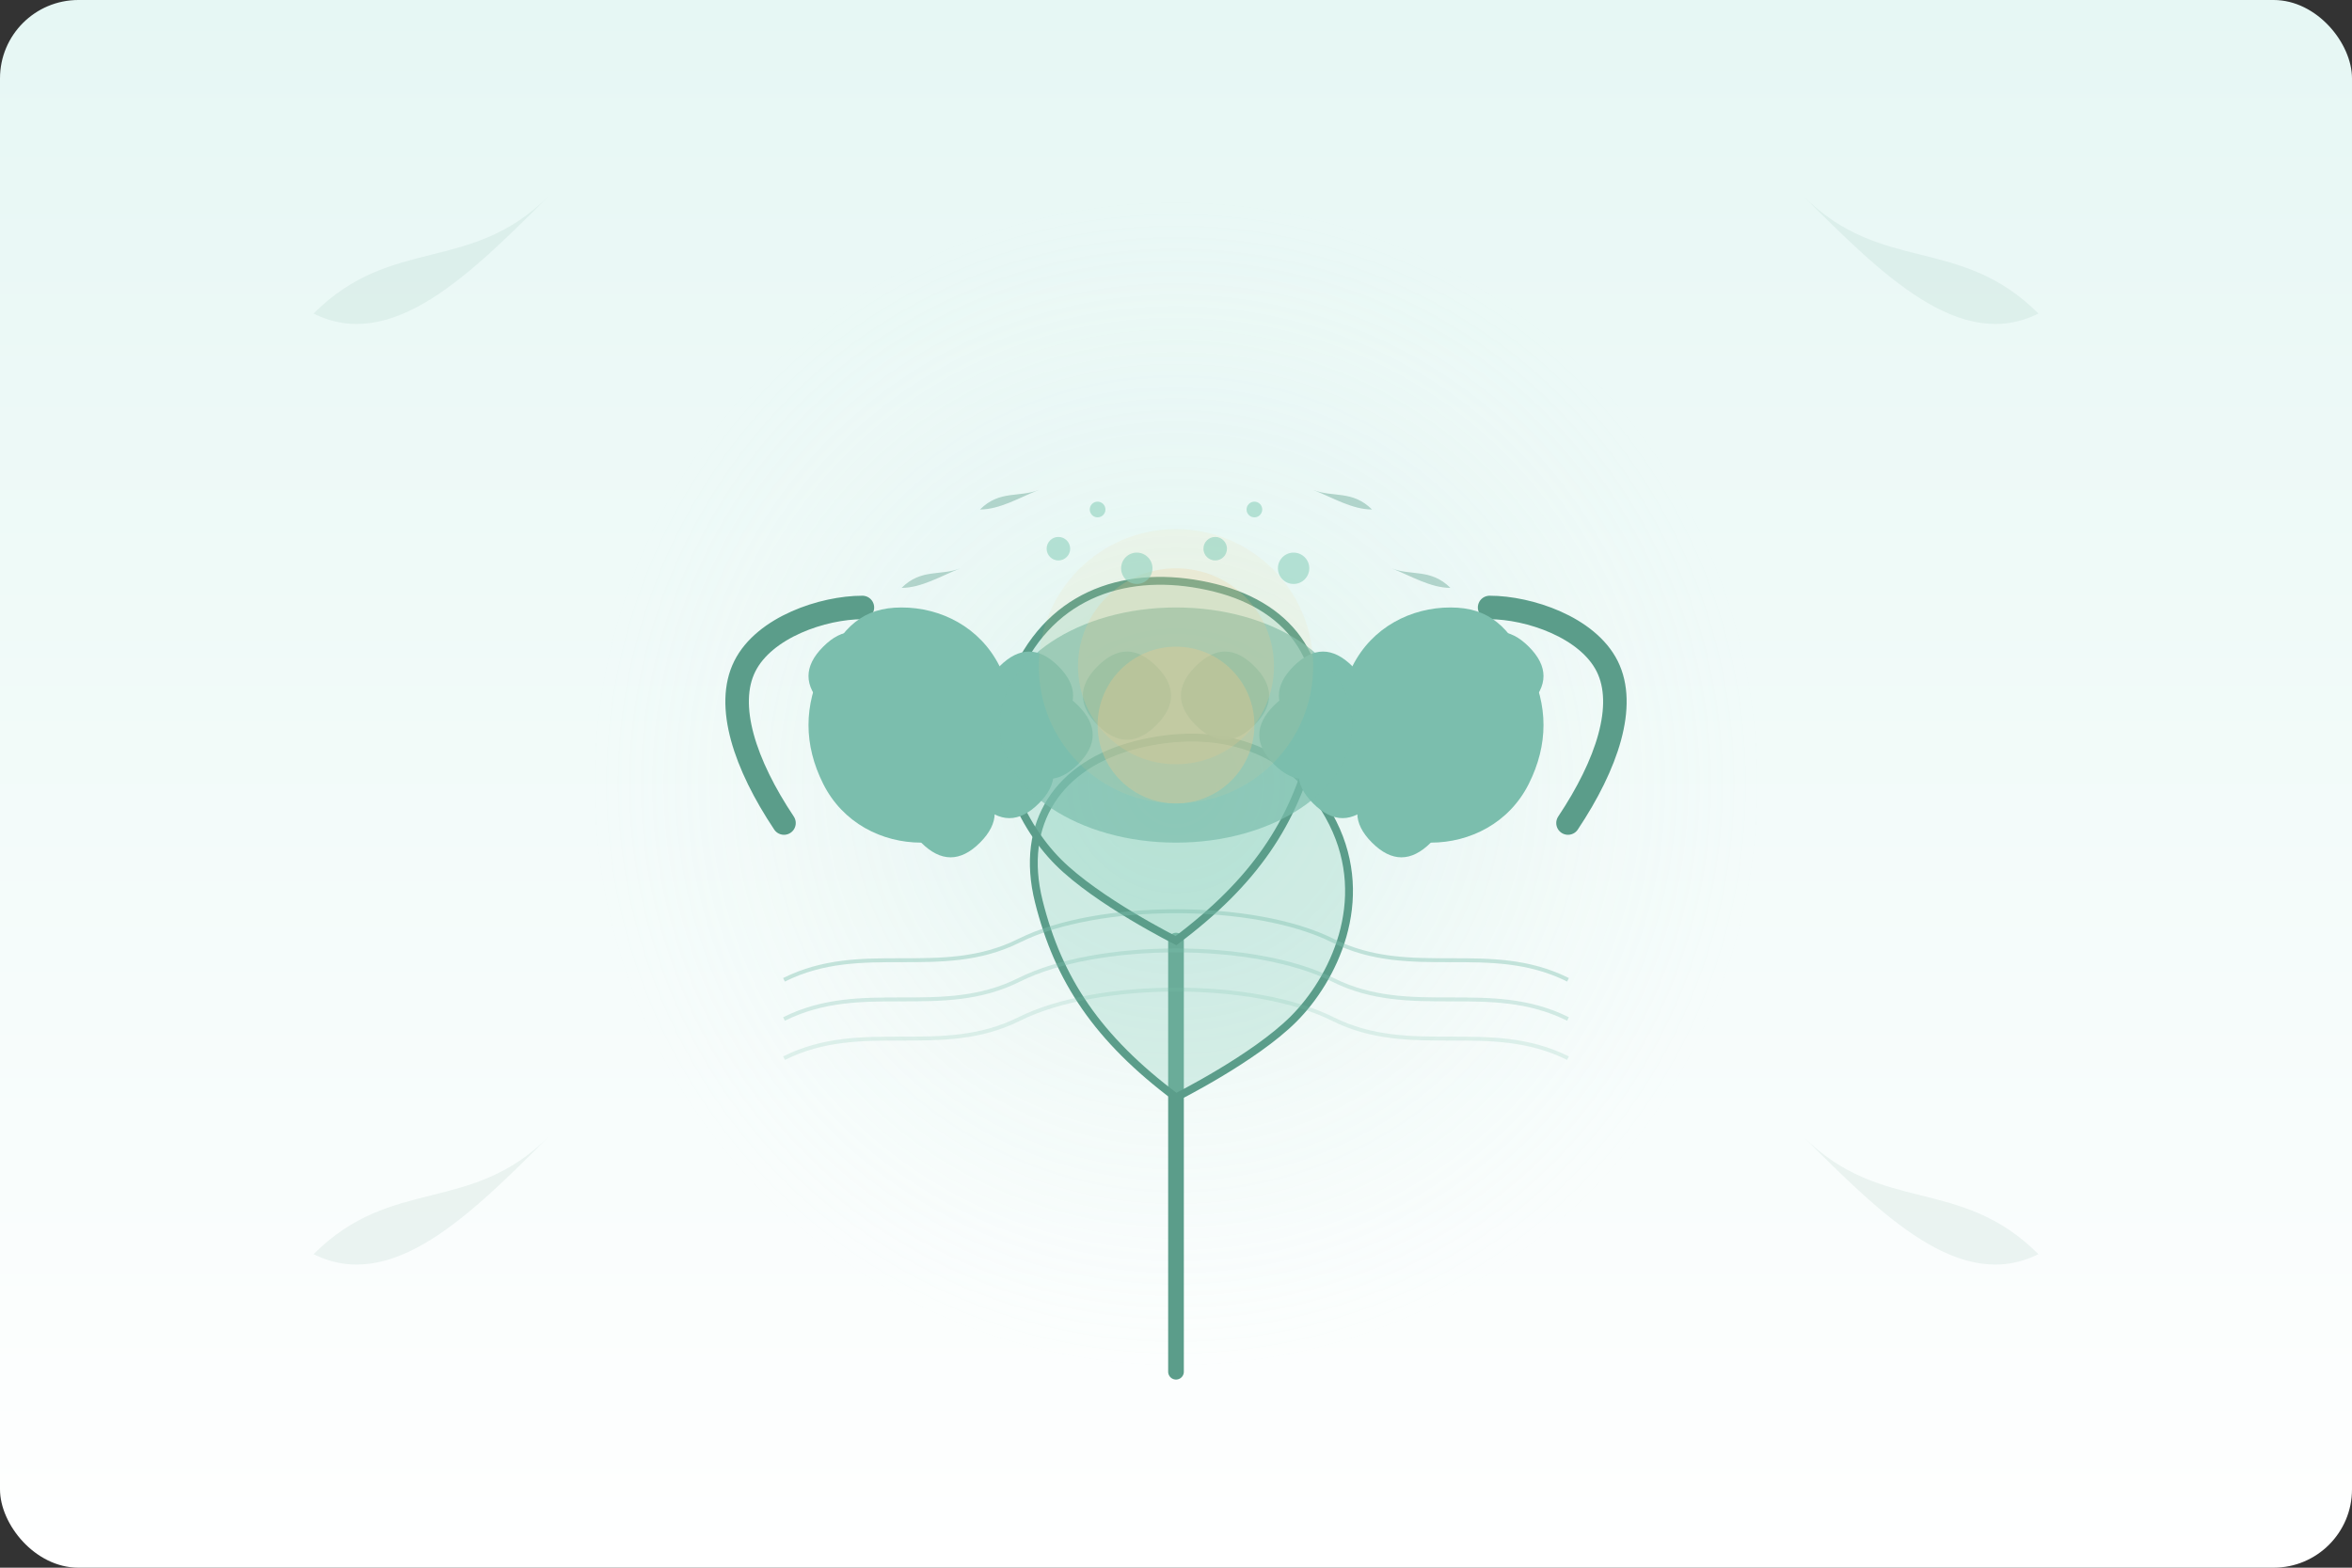 <?xml version="1.0" encoding="UTF-8" standalone="no"?>
<svg width="600" height="400" viewBox="0 0 600 400" fill="none" xmlns="http://www.w3.org/2000/svg">
  <rect x="0" y="0" width="600" height="400" fill="#333333" stroke="none"/>
  <!-- Background gradient -->
  <rect width="600" height="400" rx="20" fill="url(#paint0_linear)" />
  
  <!-- Gentle circular light backdrop -->
  <circle cx="300" cy="200" r="150" fill="url(#paint1_radial)" />
  
  <!-- Subtle nature elements - stylized leaf pattern -->
  <path d="M80 80C100 60 120 70 140 50C120 70 100 90 80 80Z" fill="#5B9D8A" fill-opacity="0.1" />
  <path d="M520 80C500 60 480 70 460 50C480 70 500 90 520 80Z" fill="#5B9D8A" fill-opacity="0.1" />
  <path d="M80 320C100 300 120 310 140 290C120 310 100 330 80 320Z" fill="#5B9D8A" fill-opacity="0.1" />
  <path d="M520 320C500 300 480 310 460 290C480 310 500 330 520 320Z" fill="#5B9D8A" fill-opacity="0.1" />
  
  <!-- Growing sapling -->
  <path d="M300 350C300 350 300 320 300 300C300 280 300 260 300 240" stroke="#5B9D8A" stroke-width="4" stroke-linecap="round" />
  <path d="M300 280C300 280 320 270 330 260C340 250 350 230 340 210C330 190 310 185 290 190C270 195 260 210 265 230C270 250 280 265 300 280Z" stroke="#5B9D8A" stroke-width="2" fill="#8ED1BD" fill-opacity="0.3" />
  <path d="M300 240C300 240 280 230 270 220C260 210 250 190 260 170C270 150 290 145 310 150C330 155 340 170 335 190C330 210 320 225 300 240Z" stroke="#5B9D8A" stroke-width="2" fill="#8ED1BD" fill-opacity="0.3" />
  
  <!-- Left hand -->
  <g>
    <!-- Left forearm -->
    <path d="M200 210C190 195 185 180 190 170C195 160 210 155 220 155" stroke="#5B9D8A" stroke-width="6" stroke-linecap="round" />
    
    <!-- Left hand palm -->
    <path d="M230 155C240 155 250 160 255 170C260 180 260 190 255 200C250 210 245 215 235 215C225 215 215 210 210 200C205 190 205 180 210 170C215 160 220 155 230 155Z" fill="#7BBEAD" />
    
    <!-- Left thumb -->
    <path d="M210 180C205 175 205 170 210 165C215 160 220 160 225 165C230 170 230 175 225 180C220 185 215 185 210 180Z" fill="#7BBEAD" />
    
    <!-- Left fingers curled -->
    <path d="M255 170C260 165 265 165 270 170C275 175 275 180 270 185C265 190 260 190 255 185C250 180 250 175 255 170Z" fill="#7BBEAD" />
    <path d="M260 180C265 175 270 175 275 180C280 185 280 190 275 195C270 200 265 200 260 195C255 190 255 185 260 180Z" fill="#7BBEAD" />
    <path d="M250 190C255 185 260 185 265 190C270 195 270 200 265 205C260 210 255 210 250 205C245 200 245 195 250 190Z" fill="#7BBEAD" />
    <path d="M235 200C240 195 245 195 250 200C255 205 255 210 250 215C245 220 240 220 235 215C230 210 230 205 235 200Z" fill="#7BBEAD" />
  </g>
  
  <!-- Right hand -->
  <g>
    <!-- Right forearm -->
    <path d="M400 210C410 195 415 180 410 170C405 160 390 155 380 155" stroke="#5B9D8A" stroke-width="6" stroke-linecap="round" />
    
    <!-- Right hand palm -->
    <path d="M370 155C360 155 350 160 345 170C340 180 340 190 345 200C350 210 355 215 365 215C375 215 385 210 390 200C395 190 395 180 390 170C385 160 380 155 370 155Z" fill="#7BBEAD" />
    
    <!-- Right thumb -->
    <path d="M390 180C395 175 395 170 390 165C385 160 380 160 375 165C370 170 370 175 375 180C380 185 385 185 390 180Z" fill="#7BBEAD" />
    
    <!-- Right fingers curled -->
    <path d="M345 170C340 165 335 165 330 170C325 175 325 180 330 185C335 190 340 190 345 185C350 180 350 175 345 170Z" fill="#7BBEAD" />
    <path d="M340 180C335 175 330 175 325 180C320 185 320 190 325 195C330 200 335 200 340 195C345 190 345 185 340 180Z" fill="#7BBEAD" />
    <path d="M350 190C345 185 340 185 335 190C330 195 330 200 335 205C340 210 345 210 350 205C355 200 355 195 350 190Z" fill="#7BBEAD" />
    <path d="M365 200C360 195 355 195 350 200C345 205 345 210 350 215C355 220 360 220 365 215C370 210 370 205 365 200Z" fill="#7BBEAD" />
  </g>
  
  <!-- The shared center/holding part -->
  <ellipse cx="300" cy="185" rx="45" ry="30" fill="#7BBEAD" fill-opacity="0.7" />
  
  <!-- Detailed finger overlaps to show holding -->
  <path d="M280 170C285 165 290 165 295 170C300 175 300 180 295 185C290 190 285 190 280 185C275 180 275 175 280 170Z" fill="#7BBEAD" fill-opacity="0.9" />
  <path d="M320 170C315 165 310 165 305 170C300 175 300 180 305 185C310 190 315 190 320 185C325 180 325 175 320 170Z" fill="#7BBEAD" fill-opacity="0.9" />
  
  <!-- Light and energy elements around the hands -->
  <circle cx="300" cy="170" r="35" fill="#F3C98B" fill-opacity="0.1" />
  <circle cx="300" cy="170" r="25" fill="#F3C98B" fill-opacity="0.2" />
  
  <!-- Small particles/elements representing growth and healing -->
  <circle cx="270" cy="140" r="3" fill="#8ED1BD" fill-opacity="0.6" />
  <circle cx="280" cy="130" r="2" fill="#8ED1BD" fill-opacity="0.6" />
  <circle cx="290" cy="145" r="4" fill="#8ED1BD" fill-opacity="0.6" />
  <circle cx="310" cy="140" r="3" fill="#8ED1BD" fill-opacity="0.6" />
  <circle cx="320" cy="130" r="2" fill="#8ED1BD" fill-opacity="0.6" />
  <circle cx="330" cy="145" r="4" fill="#8ED1BD" fill-opacity="0.6" />
  
  <!-- Glow effects -->
  <circle cx="300" cy="185" r="20" fill="#F3C98B" fill-opacity="0.3" />
  
  <!-- Small leaf elements around hands -->
  <path d="M250 130C255 125 260 127 265 125C260 127 255 130 250 130Z" fill="#5B9D8A" fill-opacity="0.4" />
  <path d="M350 130C345 125 340 127 335 125C340 127 345 130 350 130Z" fill="#5B9D8A" fill-opacity="0.4" />
  <path d="M230 150C235 145 240 147 245 145C240 147 235 150 230 150Z" fill="#5B9D8A" fill-opacity="0.4" />
  <path d="M370 150C365 145 360 147 355 145C360 147 365 150 370 150Z" fill="#5B9D8A" fill-opacity="0.4" />
  
  <!-- Delicate wave elements below hands -->
  <path d="M200 250C220 240 240 250 260 240C280 230 320 230 340 240C360 250 380 240 400 250" stroke="#7BBEAD" stroke-opacity="0.4" stroke-width="1" />
  <path d="M200 260C220 250 240 260 260 250C280 240 320 240 340 250C360 260 380 250 400 260" stroke="#7BBEAD" stroke-opacity="0.3" stroke-width="1" />
  <path d="M200 270C220 260 240 270 260 260C280 250 320 250 340 260C360 270 380 260 400 270" stroke="#7BBEAD" stroke-opacity="0.2" stroke-width="1" />
  
  <!-- Gradients definitions -->
  <defs>
    <linearGradient id="paint0_linear" x1="300" y1="0" x2="300" y2="400" gradientUnits="userSpaceOnUse">
      <stop stop-color="#E6F7F4" />
      <stop offset="1" stop-color="#FFFFFF" />
    </linearGradient>
    <radialGradient id="paint1_radial" cx="0" cy="0" r="1" gradientUnits="userSpaceOnUse" gradientTransform="translate(300 200) rotate(90) scale(150)">
      <stop stop-color="#8ED1BD" stop-opacity="0.2" />
      <stop offset="1" stop-color="#E6F7F4" stop-opacity="0" />
    </radialGradient>
  </defs>
</svg>